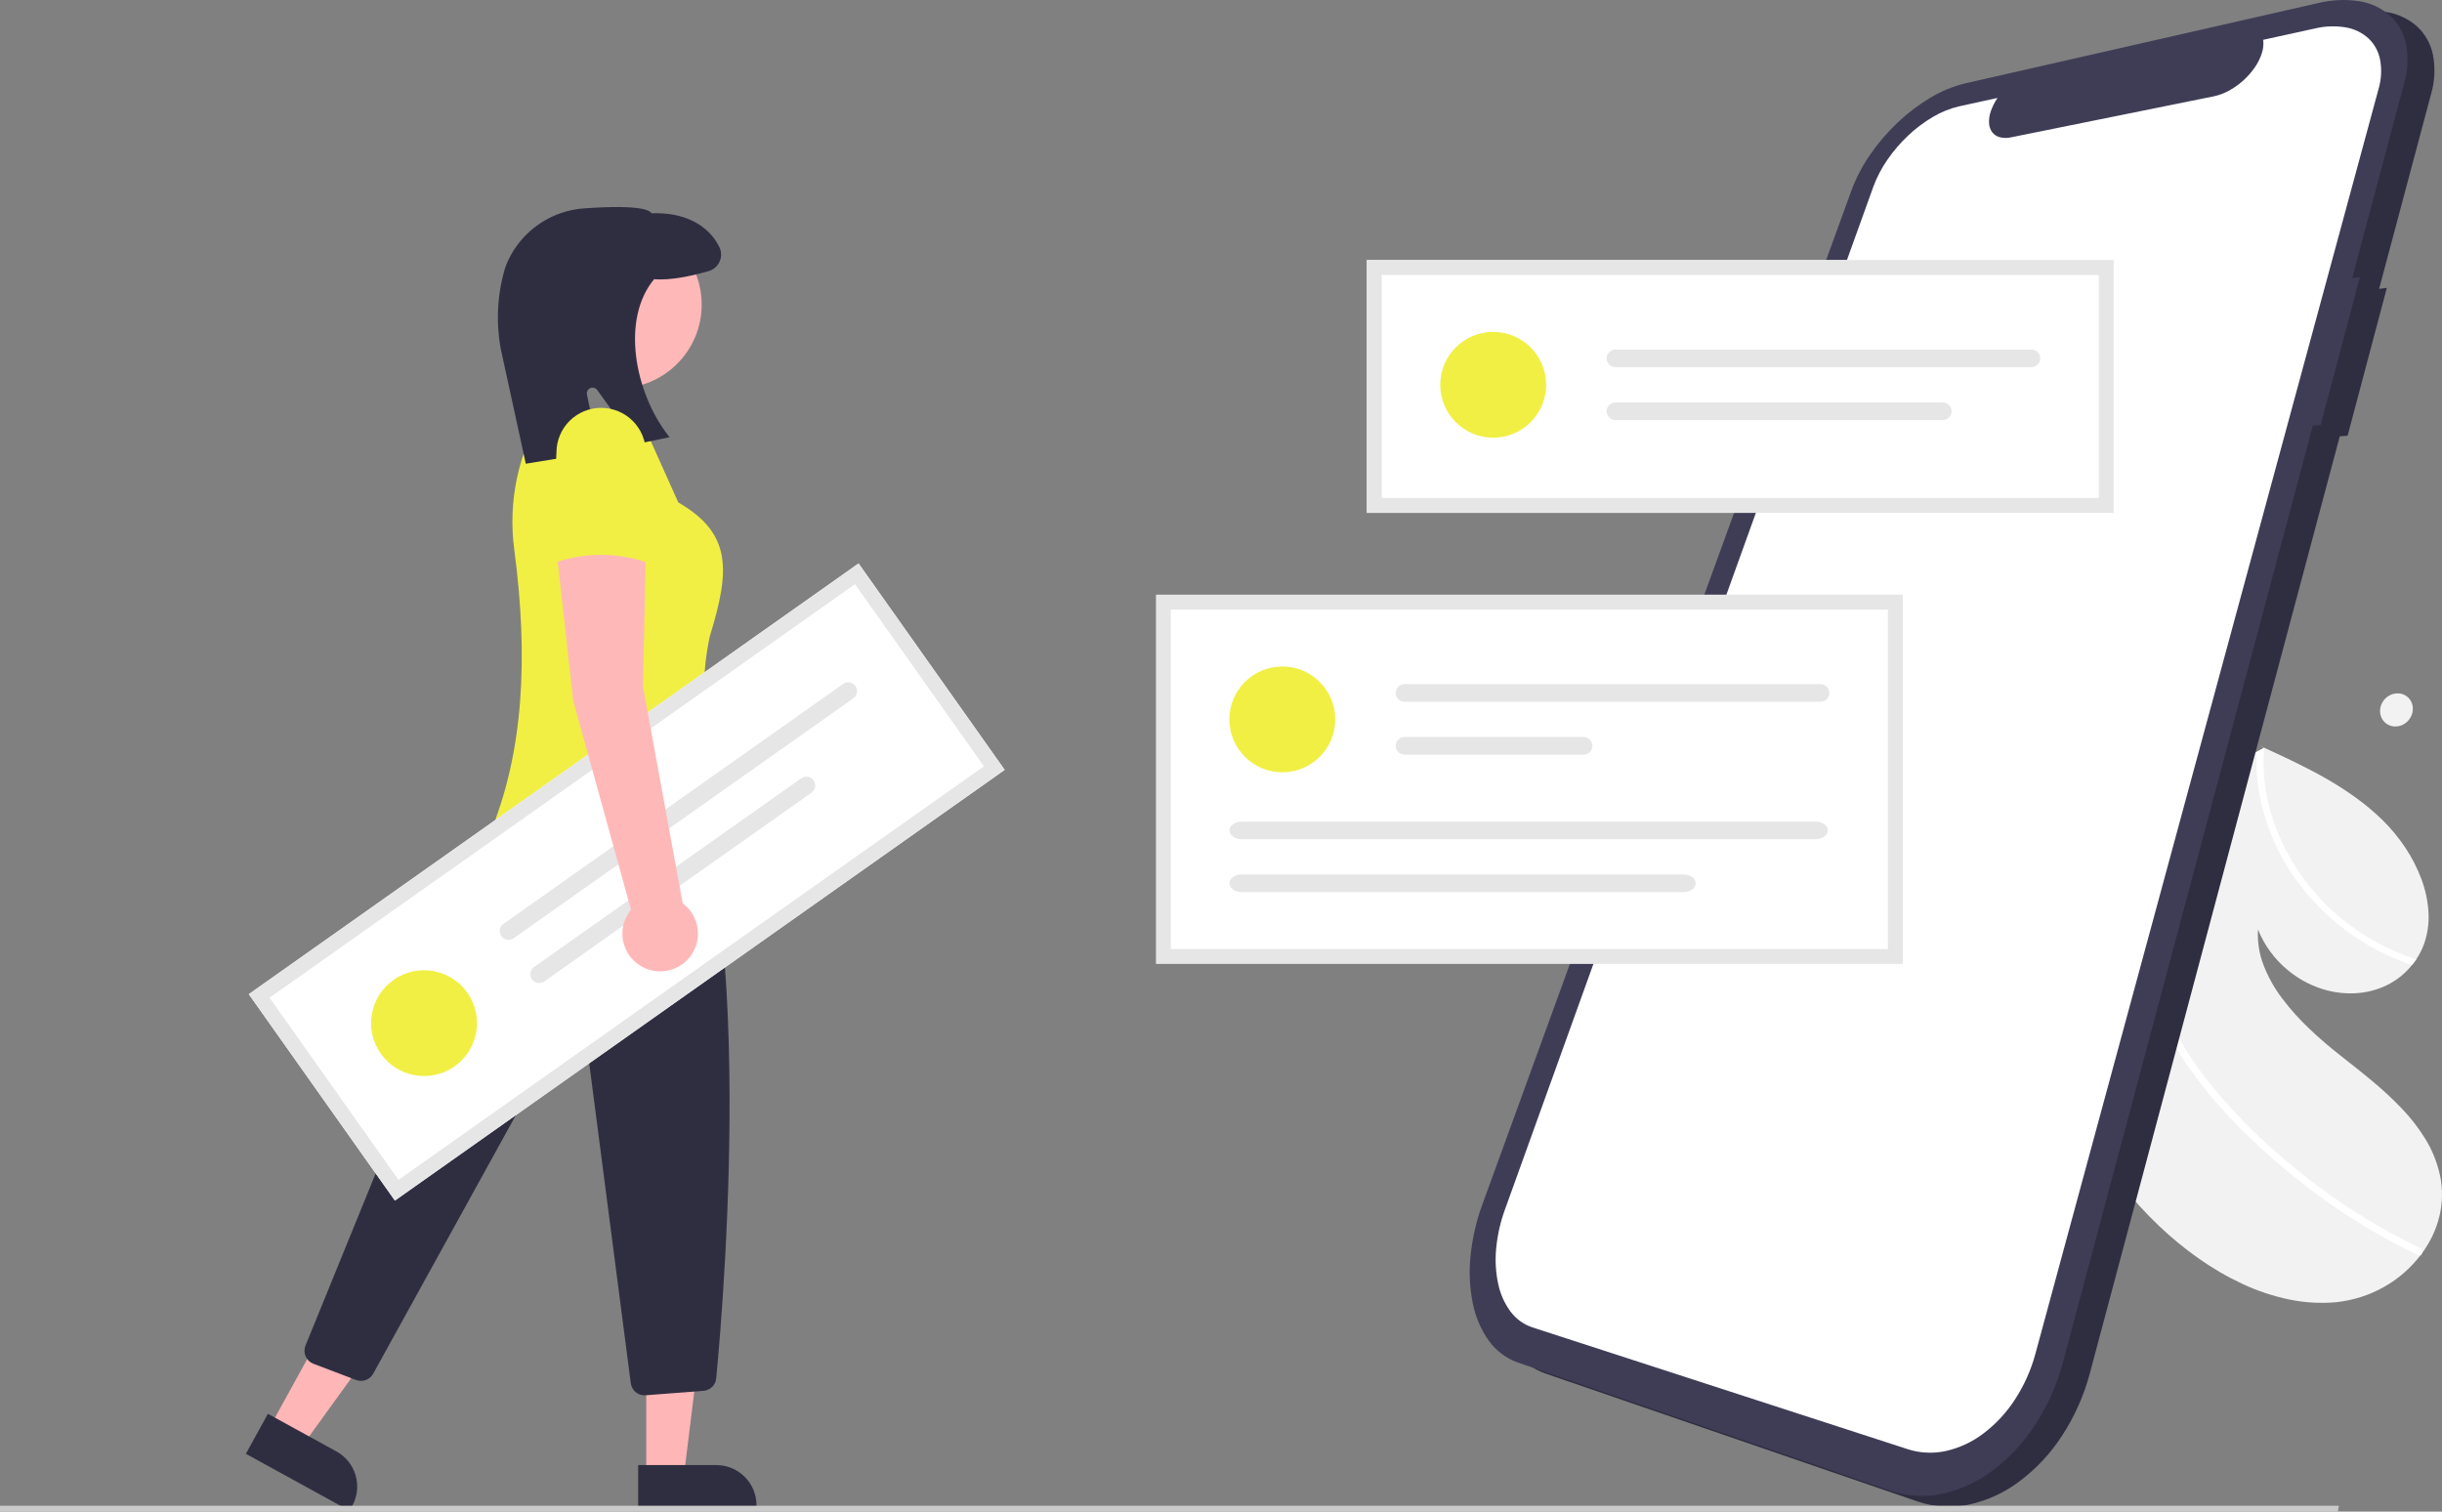 <svg width="399" height="247" viewBox="0 0 399 247" fill="none" xmlns="http://www.w3.org/2000/svg">
<rect x="0" y="0" width="399" height="247" fill="#808080" stroke="none"/>
<g clip-path="url(#clip0_1_924)">
<path d="M346.727 193.681C346.638 193.569 346.55 193.456 346.463 193.343C346.375 193.23 346.288 193.117 346.201 193.003C346.115 192.89 346.029 192.776 345.943 192.661C345.857 192.547 345.771 192.432 345.686 192.317C345.544 189.007 345.542 185.726 345.68 182.475C345.815 179.247 346.089 176.057 346.501 172.906C346.907 169.779 347.446 166.7 348.117 163.67C348.782 160.662 349.576 157.711 350.497 154.818C350.602 154.484 350.709 154.152 350.817 153.821C350.926 153.49 351.037 153.161 351.15 152.834C351.262 152.506 351.376 152.179 351.492 151.854C351.608 151.529 351.726 151.204 351.846 150.882C352.733 148.465 353.709 146.108 354.775 143.81C355.833 141.528 356.976 139.309 358.204 137.153C359.422 135.012 360.721 132.937 362.1 130.928C363.47 128.935 364.916 127.01 366.438 125.156L366.678 124.865L366.918 124.576L367.16 124.288L367.402 124.002L367.577 123.796L367.753 123.591C367.812 123.523 367.871 123.456 367.931 123.388C367.99 123.321 368.051 123.254 368.112 123.188L368.257 123.109L368.4 123.031L368.543 122.953L368.686 122.875L368.695 122.872L368.704 122.868L368.713 122.863L368.722 122.86L368.779 122.828L368.836 122.797L368.892 122.765L368.946 122.733L369.195 122.6L369.443 122.469L369.69 122.338L369.936 122.206L369.748 122.112L369.277 121.878L369.281 121.876C369.321 121.893 369.361 121.912 369.401 121.931C369.441 121.95 369.481 121.969 369.521 121.986C369.561 122.005 369.601 122.024 369.641 122.043C369.68 122.061 369.72 122.081 369.76 122.1L369.805 122.12L369.851 122.139L369.898 122.159C369.914 122.165 369.929 122.173 369.943 122.181C369.956 122.188 369.97 122.194 369.984 122.199L370.024 122.216L370.065 122.233L370.105 122.251C371.821 123.036 373.541 123.833 375.238 124.669C376.936 125.505 378.607 126.377 380.233 127.314C381.855 128.245 383.427 129.26 384.942 130.355C386.453 131.445 387.883 132.643 389.221 133.939C390.633 135.317 391.896 136.839 392.989 138.481C394.07 140.095 394.958 141.828 395.637 143.647C396.29 145.379 396.679 147.198 396.792 149.045C396.9 150.821 396.649 152.601 396.056 154.279C395.976 154.498 395.889 154.714 395.796 154.927C395.703 155.139 395.604 155.349 395.499 155.555C395.394 155.761 395.283 155.964 395.165 156.163C395.047 156.362 394.924 156.557 394.795 156.749C394.741 156.829 394.686 156.908 394.629 156.986C394.573 157.065 394.516 157.142 394.459 157.22C394.401 157.297 394.342 157.374 394.283 157.45C394.224 157.527 394.164 157.602 394.103 157.678C392.98 159.088 391.552 160.228 389.926 161.01C388.292 161.79 386.516 162.23 384.706 162.304C382.804 162.383 380.903 162.107 379.102 161.491C377.171 160.832 375.376 159.827 373.806 158.523C373.263 158.075 372.749 157.594 372.266 157.083C371.788 156.576 371.341 156.04 370.93 155.478C370.521 154.92 370.148 154.338 369.814 153.733C369.481 153.134 369.188 152.513 368.936 151.876C368.818 153.856 369.126 155.839 369.839 157.691C370.591 159.638 371.614 161.469 372.877 163.131C374.211 164.901 375.692 166.556 377.303 168.078C378.924 169.632 380.647 171.088 382.349 172.429C384.05 173.77 385.812 175.142 387.518 176.573C389.222 177.979 390.844 179.481 392.376 181.073C393.862 182.61 395.176 184.304 396.296 186.125C397.396 187.923 398.191 189.889 398.65 191.946C399.14 194.186 399.115 196.508 398.577 198.737C398.315 199.822 397.942 200.876 397.465 201.884C396.983 202.901 396.405 203.869 395.74 204.777L395.678 204.86L395.616 204.942L395.552 205.025L395.487 205.107C393.864 207.226 391.827 208.993 389.499 210.301C388.327 210.959 387.092 211.498 385.812 211.909C384.502 212.33 383.153 212.62 381.786 212.775C379.184 213.014 376.561 212.864 374.003 212.33C371.37 211.779 368.81 210.923 366.375 209.78C363.857 208.603 361.451 207.202 359.184 205.594C356.898 203.978 354.733 202.196 352.708 200.264C352.17 199.751 351.641 199.23 351.122 198.698C350.604 198.167 350.095 197.627 349.596 197.078C349.096 196.529 348.608 195.971 348.13 195.405C347.653 194.84 347.185 194.265 346.727 193.681Z" fill="#F2F2F2"/>
<path d="M388.556 155.331C386.949 154.498 385.402 153.55 383.93 152.495C380.989 150.39 378.362 147.878 376.126 145.036C375.018 143.625 374.014 142.136 373.123 140.58C372.379 139.265 371.718 137.905 371.146 136.507C370.586 135.144 370.116 133.745 369.738 132.321C369.368 130.93 369.093 129.515 368.914 128.087C368.738 126.688 368.661 125.279 368.683 123.869C368.685 123.79 368.687 123.711 368.689 123.632C368.69 123.554 368.692 123.475 368.694 123.395C368.696 123.316 368.699 123.238 368.703 123.16L368.715 122.926C368.647 122.979 368.58 123.033 368.513 123.087L368.312 123.25L368.111 123.415L367.912 123.58L367.783 123.686L367.655 123.793L367.527 123.901L367.4 124.009L367.575 123.804L367.754 123.592C367.813 123.524 367.872 123.456 367.932 123.389C367.991 123.321 368.052 123.255 368.113 123.189L368.258 123.11L368.401 123.031L368.542 122.953L368.684 122.875L368.693 122.872L368.702 122.868L368.711 122.864L368.72 122.861L368.778 122.829L368.835 122.798L368.891 122.766L368.945 122.734L369.194 122.601L369.441 122.47L369.689 122.339L369.936 122.208L369.743 122.112L369.272 121.877L369.275 121.875C369.316 121.893 369.356 121.911 369.396 121.93C369.435 121.949 369.475 121.968 369.516 121.986C369.556 122.004 369.596 122.023 369.635 122.042C369.675 122.061 369.714 122.08 369.754 122.099L369.8 122.119L369.846 122.138L369.892 122.158C369.908 122.164 369.923 122.172 369.937 122.18L369.933 122.255L369.928 122.325L369.924 122.395L369.92 122.465C369.746 124.84 369.87 127.226 370.288 129.57C370.719 131.983 371.425 134.338 372.394 136.589C373.394 138.92 374.645 141.135 376.125 143.196C377.653 145.328 379.405 147.291 381.349 149.052C383.306 150.801 385.441 152.34 387.719 153.644C388.844 154.288 390.003 154.872 391.19 155.393C392.367 155.909 393.571 156.361 394.797 156.747C394.743 156.827 394.687 156.906 394.631 156.985C394.575 157.063 394.518 157.141 394.461 157.218C394.403 157.295 394.344 157.372 394.285 157.449C394.226 157.525 394.166 157.601 394.105 157.676C393.632 157.52 393.162 157.353 392.694 157.177C392.226 157 391.761 156.814 391.298 156.619C390.835 156.423 390.375 156.218 389.918 156.003C389.462 155.788 389.008 155.564 388.556 155.331Z" fill="white"/>
<path d="M356.728 173.077C356.201 172.292 355.705 171.492 355.237 170.678C354.77 169.863 354.333 169.038 353.927 168.2C353.521 167.363 353.146 166.515 352.801 165.657C352.457 164.799 352.146 163.933 351.866 163.059C351.724 162.596 351.592 162.131 351.472 161.665C351.351 161.198 351.242 160.731 351.144 160.263C351.046 159.795 350.96 159.326 350.884 158.856C350.808 158.386 350.744 157.916 350.692 157.447C350.665 157.228 350.641 157.009 350.62 156.79C350.599 156.57 350.581 156.351 350.564 156.132C350.548 155.912 350.534 155.693 350.522 155.474C350.511 155.255 350.502 155.036 350.495 154.818C350.6 154.485 350.707 154.152 350.815 153.821C350.924 153.49 351.035 153.161 351.147 152.832C351.259 152.504 351.373 152.177 351.49 151.852C351.606 151.527 351.724 151.203 351.844 150.88C351.818 151.15 351.795 151.422 351.777 151.693C351.758 151.965 351.744 152.238 351.733 152.512C351.722 152.785 351.715 153.059 351.711 153.334C351.708 153.609 351.709 153.884 351.713 154.16C351.712 154.311 351.714 154.461 351.717 154.611C351.72 154.762 351.724 154.912 351.729 155.063C351.734 155.213 351.741 155.363 351.749 155.514C351.757 155.664 351.765 155.814 351.776 155.965C351.891 157.652 352.156 159.326 352.567 160.967C352.984 162.627 353.527 164.254 354.192 165.831C354.87 167.439 355.652 169.002 356.533 170.508C357.428 172.042 358.407 173.524 359.466 174.95C360.605 176.489 361.81 177.988 363.079 179.446C364.348 180.904 365.666 182.322 367.031 183.7C368.398 185.077 369.805 186.411 371.252 187.703C372.7 188.995 374.171 190.242 375.666 191.444C377.198 192.679 378.76 193.867 380.353 195.007C381.947 196.148 383.566 197.239 385.211 198.28C386.856 199.32 388.525 200.31 390.219 201.249C391.913 202.188 393.627 203.073 395.359 203.905C395.439 203.944 395.51 203.997 395.571 204.061C395.63 204.125 395.678 204.197 395.713 204.277C395.747 204.355 395.767 204.439 395.772 204.524C395.778 204.61 395.766 204.697 395.739 204.778C395.73 204.813 395.718 204.848 395.702 204.881C395.687 204.912 395.668 204.943 395.647 204.971C395.625 204.999 395.601 205.024 395.575 205.047C395.548 205.07 395.519 205.09 395.488 205.106C395.456 205.121 395.421 205.132 395.386 205.138C395.351 205.144 395.315 205.146 395.28 205.143C395.243 205.141 395.207 205.134 395.172 205.123C395.136 205.113 395.101 205.098 395.068 205.079C394.854 204.977 394.64 204.874 394.426 204.77C394.213 204.667 393.999 204.563 393.786 204.458C393.573 204.353 393.36 204.248 393.148 204.141C392.935 204.035 392.723 203.926 392.511 203.817C390.745 202.911 389.003 201.95 387.284 200.936C385.566 199.921 383.873 198.853 382.206 197.733C380.54 196.613 378.904 195.442 377.297 194.221C375.691 193 374.119 191.731 372.581 190.413C371.095 189.144 369.628 187.832 368.196 186.476C366.764 185.12 365.368 183.72 364.024 182.275C362.68 180.831 361.39 179.342 360.167 177.809C358.945 176.276 357.794 174.699 356.728 173.077Z" fill="white"/>
<path d="M389.991 47.036L388.726 47.2L397.206 15.406C397.831 13.283 397.933 11.04 397.503 8.869C397.13 7.096 396.207 5.484 394.865 4.264C393.46 3.044 391.738 2.246 389.898 1.961C387.657 1.615 385.37 1.717 383.169 2.262L325.535 15.374C323.523 15.861 321.598 16.652 319.825 17.72C317.897 18.865 316.104 20.223 314.479 21.769C312.808 23.344 311.308 25.092 310.004 26.982C308.73 28.812 307.692 30.794 306.913 32.883L246.611 198.566C245.608 201.291 244.957 204.131 244.672 207.02C244.409 209.584 244.533 212.174 245.042 214.701C245.467 216.897 246.354 218.978 247.645 220.805C248.828 222.467 250.496 223.724 252.421 224.404L313.315 245.345C316.02 246.265 318.924 246.438 321.719 245.845C324.707 245.195 327.518 243.902 329.955 242.056C332.692 240.002 335.045 237.483 336.907 234.614C338.97 231.461 340.511 227.998 341.472 224.356L382.297 71.298L383.578 71.195L389.991 47.036Z" fill="#2F2E41"/>
<path d="M385.585 45.276L384.321 45.44L392.801 13.646C393.426 11.523 393.528 9.28 393.097 7.109C392.724 5.336 391.802 3.724 390.46 2.504C389.055 1.284 387.333 0.486 385.493 0.201C383.252 -0.146 380.964 -0.043 378.763 0.502L321.129 13.613C319.118 14.101 317.192 14.892 315.419 15.96C313.491 17.105 311.698 18.463 310.074 20.008C308.403 21.584 306.903 23.332 305.599 25.222C304.325 27.051 303.286 29.034 302.508 31.122L242.205 196.806C241.203 199.53 240.552 202.371 240.267 205.26C240.003 207.824 240.128 210.414 240.637 212.941C241.061 215.137 241.949 217.218 243.239 219.045C244.423 220.707 246.091 221.963 248.016 222.644L308.91 243.585C311.615 244.505 314.519 244.678 317.314 244.085C320.302 243.434 323.112 242.142 325.55 240.296C328.286 238.242 330.64 235.723 332.502 232.853C334.565 229.701 336.106 226.237 337.066 222.595L377.892 69.538L379.173 69.435L385.585 45.276Z" fill="#3F3D56"/>
<path d="M378.254 4.651L369.782 6.505C369.874 7.237 369.801 7.98 369.568 8.681C369.304 9.5 368.921 10.276 368.432 10.984C367.33 12.592 365.86 13.913 364.144 14.838C363.938 14.948 363.733 15.048 363.529 15.141C363.325 15.233 363.121 15.317 362.917 15.393C362.714 15.468 362.512 15.535 362.311 15.592C362.111 15.65 361.912 15.699 361.716 15.739L328.593 22.438C327.978 22.581 327.338 22.574 326.727 22.417C326.235 22.285 325.801 21.993 325.494 21.587C325.184 21.151 325.009 20.634 324.991 20.1C324.965 19.418 325.073 18.738 325.308 18.098C325.367 17.925 325.434 17.751 325.509 17.576C325.584 17.401 325.666 17.226 325.755 17.051C325.843 16.875 325.939 16.7 326.043 16.525C326.148 16.351 326.258 16.177 326.373 16.003L320.101 17.375C318.591 17.729 317.144 18.314 315.812 19.109C314.357 19.966 313.004 20.984 311.779 22.146C310.516 23.332 309.383 24.65 308.4 26.076C307.441 27.455 306.662 28.949 306.081 30.524L245.891 197.648C245.143 199.701 244.662 201.843 244.461 204.019C244.276 205.94 244.385 207.878 244.786 209.766C245.12 211.398 245.801 212.939 246.785 214.284C247.686 215.504 248.943 216.416 250.383 216.896L311.725 236.803C313.749 237.452 315.909 237.548 317.983 237.084C320.192 236.579 322.266 235.606 324.067 234.233C326.081 232.709 327.815 230.848 329.191 228.732C330.714 226.407 331.857 223.856 332.577 221.172L388.625 14.57C389.095 12.993 389.182 11.327 388.879 9.709C388.616 8.384 387.945 7.173 386.96 6.247C385.927 5.321 384.652 4.707 383.284 4.478C381.613 4.197 379.902 4.256 378.254 4.651Z" fill="white"/>
<path d="M345.357 83.802H223.331V42.495H345.357V83.802Z" fill="white"/>
<path d="M309.682 98.381H190.088V156.292H309.682V98.381Z" fill="white"/>
<path d="M209.517 126.19C214.294 126.19 218.167 122.321 218.167 117.549C218.167 112.776 214.294 108.907 209.517 108.907C204.739 108.907 200.866 112.776 200.866 117.549C200.866 122.321 204.739 126.19 209.517 126.19Z" fill="#F1EF43"/>
<path d="M229.496 111.788C229.113 111.788 228.746 111.939 228.476 112.209C228.206 112.48 228.054 112.846 228.054 113.228C228.054 113.61 228.206 113.976 228.476 114.246C228.746 114.516 229.113 114.668 229.496 114.668H297.465C297.847 114.667 298.213 114.515 298.482 114.245C298.752 113.975 298.903 113.609 298.903 113.228C298.903 112.847 298.752 112.481 298.482 112.211C298.213 111.941 297.847 111.789 297.465 111.788H229.496Z" fill="#E6E6E6"/>
<path d="M229.496 120.429C229.306 120.428 229.118 120.465 228.943 120.537C228.768 120.609 228.608 120.715 228.474 120.848C228.34 120.982 228.233 121.14 228.16 121.315C228.087 121.49 228.049 121.677 228.049 121.866C228.048 122.056 228.085 122.243 228.158 122.418C228.23 122.593 228.336 122.752 228.47 122.886C228.603 123.02 228.762 123.127 228.937 123.199C229.112 123.272 229.3 123.309 229.489 123.31H258.743C258.932 123.31 259.12 123.272 259.295 123.2C259.47 123.128 259.629 123.021 259.762 122.888C259.896 122.754 260.003 122.595 260.075 122.42C260.147 122.246 260.185 122.058 260.185 121.869C260.185 121.68 260.147 121.493 260.075 121.318C260.003 121.143 259.896 120.985 259.762 120.851C259.629 120.717 259.47 120.611 259.295 120.539C259.12 120.466 258.932 120.429 258.743 120.429H229.496Z" fill="#E6E6E6"/>
<path d="M202.881 134.244C201.785 134.244 200.892 134.89 200.892 135.684C200.892 136.479 201.785 137.125 202.881 137.125H296.658C297.755 137.125 298.648 136.479 298.648 135.684C298.648 134.89 297.755 134.244 296.658 134.244H202.881Z" fill="#E6E6E6"/>
<path d="M202.881 142.886C201.785 142.886 200.892 143.532 200.892 144.326C200.892 145.12 201.785 145.766 202.881 145.766H275.072C276.169 145.766 277.061 145.12 277.061 144.326C277.061 143.532 276.169 142.886 275.072 142.886H202.881Z" fill="#E6E6E6"/>
<path d="M310.898 157.507H188.872V97.166H310.898V157.507ZM191.304 155.077H308.465V99.596H191.304V155.077Z" fill="#E6E6E6"/>
<path d="M243.976 71.519C248.753 71.519 252.626 67.65 252.626 62.878C252.626 58.105 248.753 54.236 243.976 54.236C239.198 54.236 235.325 58.105 235.325 62.878C235.325 67.65 239.198 71.519 243.976 71.519Z" fill="#F1EF43"/>
<path d="M263.955 57.117C263.572 57.117 263.206 57.268 262.935 57.538C262.665 57.809 262.513 58.175 262.513 58.557C262.513 58.939 262.665 59.305 262.935 59.575C263.206 59.845 263.572 59.997 263.955 59.997H331.924C332.306 59.996 332.672 59.844 332.941 59.574C333.211 59.304 333.362 58.938 333.362 58.557C333.362 58.176 333.211 57.81 332.941 57.54C332.672 57.27 332.306 57.118 331.924 57.117H263.955Z" fill="#E6E6E6"/>
<path d="M263.955 65.758C263.765 65.757 263.577 65.794 263.402 65.866C263.227 65.938 263.067 66.044 262.933 66.177C262.799 66.311 262.692 66.469 262.619 66.644C262.546 66.819 262.508 67.006 262.508 67.195C262.508 67.385 262.545 67.572 262.617 67.747C262.689 67.922 262.795 68.081 262.929 68.215C263.063 68.349 263.222 68.456 263.397 68.528C263.572 68.601 263.759 68.638 263.949 68.639H317.432C317.814 68.639 318.181 68.487 318.451 68.217C318.721 67.947 318.873 67.58 318.873 67.198C318.873 66.816 318.721 66.45 318.451 66.18C318.181 65.91 317.814 65.758 317.432 65.758H263.955Z" fill="#E6E6E6"/>
<path d="M345.357 83.802H223.331V42.495H345.357V83.802ZM225.763 81.373H342.925V44.925H225.763V81.373Z" fill="#E6E6E6"/>
<path d="M105.589 241.15H111.741L114.667 217.448L105.588 217.449L105.589 241.15Z" fill="#FFB6B6"/>
<path d="M123.604 246.855L104.271 246.856L104.271 239.394L117.045 239.394C118.785 239.394 120.453 240.084 121.683 241.312C122.913 242.541 123.604 244.207 123.604 245.945L123.604 246.855Z" fill="#2F2E41"/>
<path d="M44.08 233.187L49.47 236.147L63.466 216.786L55.51 212.417L44.08 233.187Z" fill="#FFB6B6"/>
<path d="M57.114 246.856L40.173 237.552L43.772 231.014L54.966 237.161C56.49 237.998 57.619 239.406 58.104 241.074C58.589 242.743 58.391 244.536 57.553 246.058L57.114 246.856Z" fill="#2F2E41"/>
<path d="M105.302 227.995C104.754 227.994 104.225 227.795 103.813 227.433C103.401 227.071 103.136 226.572 103.065 226.029L95.372 166.812C95.338 166.55 95.222 166.306 95.041 166.114C94.859 165.922 94.622 165.792 94.362 165.742C94.102 165.693 93.834 165.727 93.594 165.84C93.355 165.952 93.157 166.137 93.03 166.368L60.969 224.474C60.704 224.948 60.278 225.312 59.768 225.499C59.258 225.686 58.697 225.684 58.188 225.494L51.2 222.834C50.919 222.727 50.662 222.565 50.444 222.357C50.227 222.15 50.053 221.901 49.933 221.625C49.813 221.35 49.749 221.053 49.746 220.753C49.742 220.452 49.799 220.154 49.912 219.876L72.121 165.376C72.178 165.237 72.216 165.092 72.235 164.944C75.243 141.686 82.897 129.859 85.171 126.788C85.337 126.562 85.446 126.3 85.49 126.023C85.533 125.746 85.509 125.463 85.42 125.198L85.107 124.261C84.982 123.889 84.957 123.491 85.033 123.106C85.109 122.722 85.284 122.363 85.541 122.067C93.736 112.744 108.018 117.831 108.161 117.884L108.233 117.91L108.277 117.971C124.292 139.91 118.371 211.168 117.021 225.23C116.971 225.759 116.735 226.252 116.355 226.624C115.976 226.995 115.477 227.221 114.947 227.26L105.477 227.988C105.418 227.993 105.36 227.995 105.302 227.995Z" fill="#2F2E41"/>
<path d="M100.96 63.452C108.52 63.452 114.65 57.33 114.65 49.777C114.65 42.224 108.52 36.102 100.96 36.102C93.399 36.102 87.27 42.224 87.27 49.777C87.27 57.33 93.399 63.452 100.96 63.452Z" fill="#FFB8B8"/>
<path d="M79.796 136.794L120.078 140.456C116.566 128.257 113.348 116.101 115.971 103.989C119.302 93.176 119.611 87.186 110.825 82.094L104.893 68.875L94.157 68.485L88.922 67.051C84.693 73.844 82.963 81.896 84.029 89.825C86.305 107.066 85.69 123.064 79.796 136.794Z" fill="#F1EF43"/>
<path d="M85.91 75.771L81.858 57.194C81.013 52.796 81.225 48.261 82.477 43.961C82.614 43.521 82.778 43.089 82.969 42.67C84.091 40.228 85.854 38.136 88.072 36.616C90.289 35.096 92.878 34.205 95.562 34.038C104.771 33.403 106.122 34.372 106.455 34.851C111.659 34.641 115.694 36.649 117.535 40.365C117.715 40.734 117.812 41.138 117.819 41.548C117.827 41.959 117.744 42.366 117.576 42.741C117.409 43.116 117.161 43.449 116.851 43.718C116.54 43.987 116.175 44.185 115.78 44.298C113.208 45.038 109.593 45.861 106.882 45.619C101.449 52.13 103.67 64.059 109.183 71.166L109.399 71.445L103.937 72.564L97.59 63.734C97.464 63.559 97.283 63.433 97.075 63.376C96.867 63.319 96.646 63.335 96.449 63.421C96.252 63.508 96.09 63.659 95.991 63.85C95.892 64.041 95.862 64.26 95.906 64.471L97.833 73.823L85.91 75.771Z" fill="#2F2E41"/>
<path d="M381.978 247H0V246.04H382.152L381.978 247Z" fill="#CACACA"/>
<path d="M164.157 125.794L64.525 196.174L40.65 162.448L140.282 92.068L164.157 125.794Z" fill="white"/>
<path d="M74.282 174.238C78.183 171.482 79.109 166.089 76.35 162.193C73.592 158.296 68.193 157.371 64.292 160.127C60.392 162.882 59.465 168.275 62.224 172.171C64.983 176.068 70.381 176.993 74.282 174.238Z" fill="#F1EF43"/>
<path d="M82.27 150.955C81.957 151.176 81.746 151.511 81.681 151.888C81.616 152.264 81.704 152.651 81.925 152.963C82.146 153.275 82.481 153.486 82.858 153.551C83.235 153.615 83.622 153.528 83.934 153.307L139.43 114.105C139.741 113.884 139.952 113.549 140.016 113.173C140.08 112.797 139.992 112.411 139.772 112.1C139.551 111.788 139.216 111.577 138.84 111.512C138.464 111.447 138.077 111.534 137.765 111.753L82.27 150.955Z" fill="#E6E6E6"/>
<path d="M87.264 158.011C86.952 158.231 86.74 158.566 86.675 158.942C86.61 159.318 86.697 159.705 86.916 160.017C87.136 160.329 87.472 160.541 87.848 160.607C88.224 160.672 88.612 160.586 88.924 160.366L88.929 160.363L132.592 129.519C132.904 129.299 133.116 128.963 133.18 128.587C133.245 128.21 133.157 127.824 132.936 127.512C132.827 127.357 132.688 127.226 132.528 127.125C132.368 127.024 132.19 126.956 132.003 126.924C131.626 126.859 131.239 126.947 130.927 127.167L87.264 158.011Z" fill="#E6E6E6"/>
<path d="M164.157 125.794L64.525 196.174L40.65 162.448L140.282 92.068L164.157 125.794ZM65.107 192.787L160.766 125.213L139.7 95.454L44.041 163.029L65.107 192.787Z" fill="#E6E6E6"/>
<path d="M391.655 113.298C392.008 113.285 392.36 113.345 392.689 113.474C393.002 113.599 393.285 113.787 393.521 114.027C393.758 114.267 393.943 114.554 394.064 114.869C394.192 115.203 394.251 115.56 394.236 115.918C394.222 116.284 394.136 116.645 393.985 116.979C393.836 117.307 393.63 117.605 393.375 117.859C393.122 118.112 392.825 118.317 392.498 118.463C392.167 118.611 391.809 118.693 391.446 118.703C391.092 118.714 390.74 118.651 390.412 118.518C390.102 118.391 389.82 118.202 389.586 117.961C389.351 117.72 389.168 117.433 389.049 117.118C388.923 116.785 388.866 116.43 388.881 116.075C388.896 115.71 388.981 115.351 389.132 115.018C389.28 114.694 389.484 114.398 389.736 114.146C389.988 113.894 390.283 113.689 390.607 113.542C390.937 113.393 391.293 113.31 391.655 113.298Z" fill="#F2F2F2"/>
<path d="M111.546 147.606L105.067 112.226L105.523 90.346L90.921 89.89L93.659 114.505L103.1 148.638C102.317 149.59 101.837 150.754 101.722 151.981C101.607 153.207 101.863 154.44 102.456 155.52C103.05 156.601 103.954 157.478 105.052 158.04C106.149 158.602 107.391 158.822 108.615 158.673C109.839 158.523 110.991 158.011 111.92 157.201C112.85 156.391 113.516 155.322 113.831 154.131C114.147 152.94 114.098 151.681 113.69 150.518C113.283 149.355 112.536 148.341 111.546 147.606H111.546Z" fill="#FFB8B8"/>
<path d="M90.008 92.169C95.299 90.156 101.145 90.156 106.436 92.169L105.523 73.936C105.523 72.978 105.334 72.03 104.967 71.145C104.6 70.26 104.063 69.456 103.385 68.779C102.707 68.102 101.902 67.564 101.016 67.198C100.13 66.831 99.181 66.643 98.222 66.643C97.263 66.643 96.314 66.831 95.428 67.198C94.542 67.564 93.737 68.102 93.059 68.779C92.381 69.456 91.844 70.26 91.477 71.145C91.11 72.03 90.921 72.978 90.921 73.936L90.008 92.169Z" fill="#F1EF43"/>
</g>
<defs>
<clipPath id="clip0_1_924">
<rect width="399" height="247" fill="white"/>
</clipPath>
</defs>
</svg>
